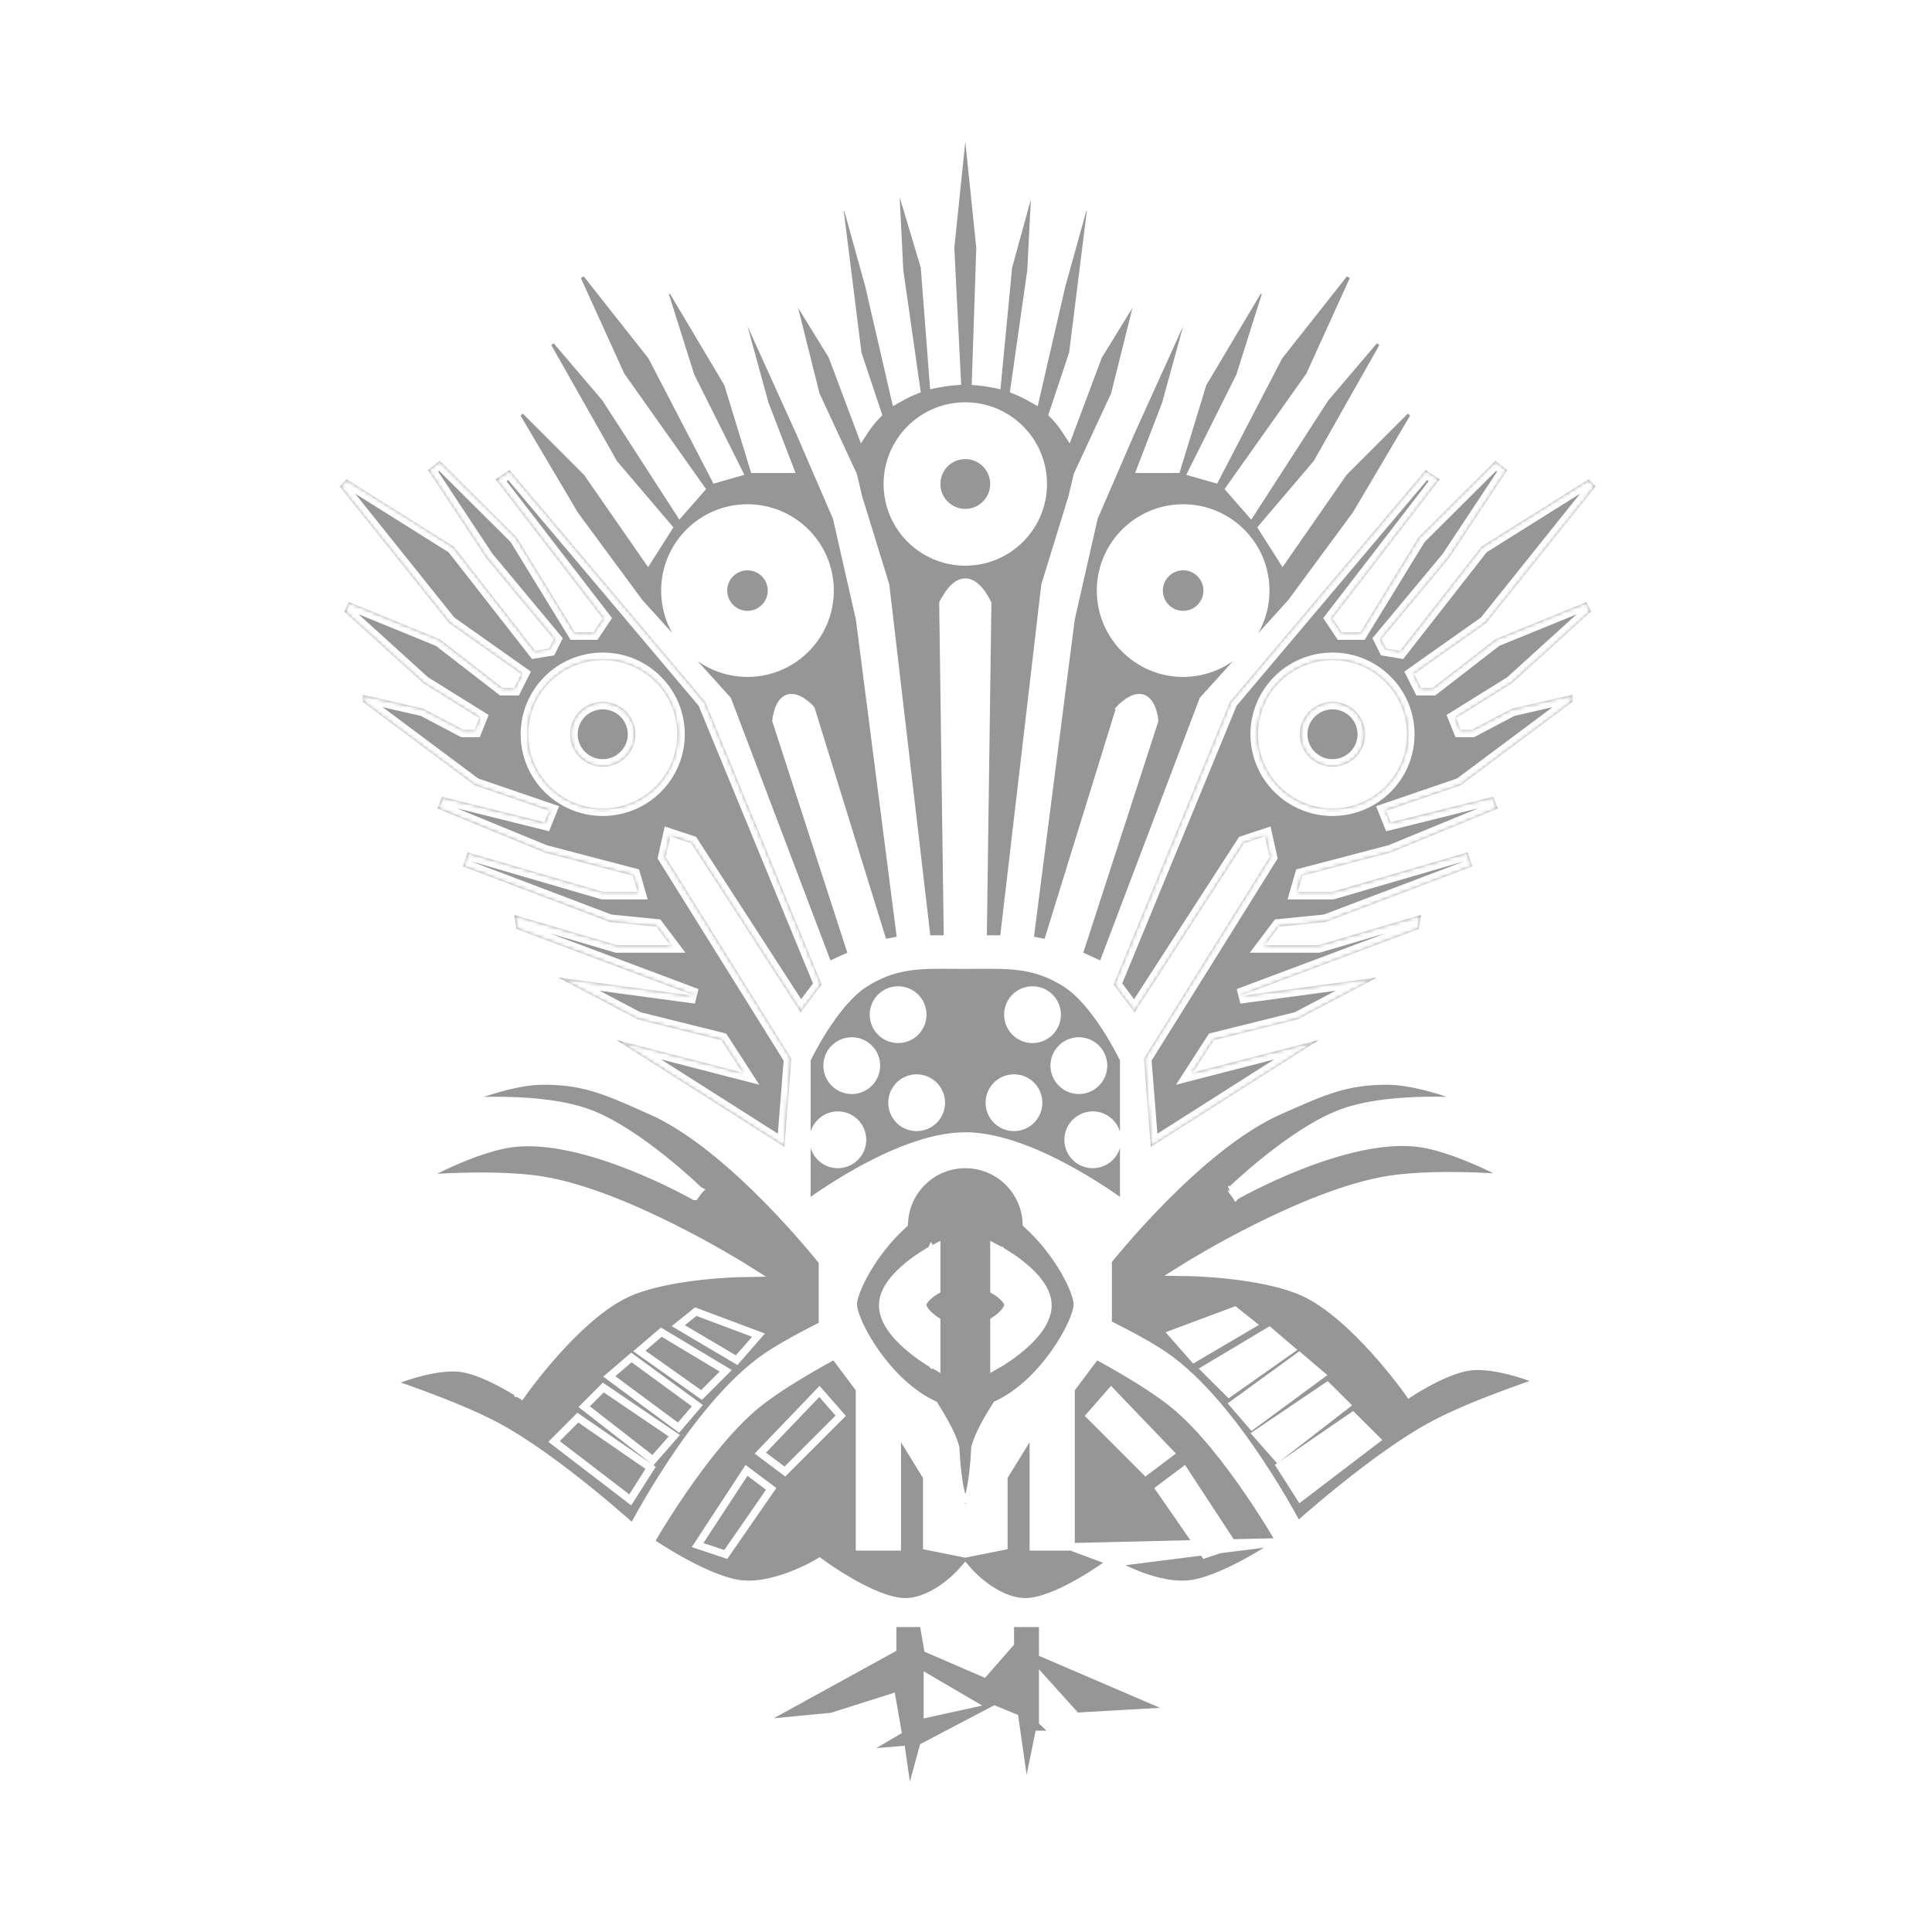 <svg width="512" height="512" viewBox="0 0 512 512" fill="none" xmlns="http://www.w3.org/2000/svg">
<rect x="0" y="0" width="512" height="512" fill="#333333" stroke="none"/>
<path d="M1 1H511V511H1V1Z" fill="white" stroke="white" stroke-width="2"/>
<path d="M283.834 409.918H282.834H274.851H273.851V408.918V378.674L266.025 391.391V408.918V409.738L265.221 409.899L256.009 411.741L255.813 411.78L255.616 411.741L246.404 409.899L245.601 409.738V408.918V391.391L237.775 378.674V408.918V409.918H236.775H228.791H227.791V408.918V368.105L221.135 359.231C220.756 359.435 220.243 359.712 219.625 360.052C218.216 360.825 216.259 361.922 214.062 363.213C209.657 365.803 204.339 369.149 200.559 372.231C193.519 377.971 186.369 387.236 180.951 395.13C178.25 399.065 175.994 402.638 174.413 405.227C173.623 406.521 173.002 407.569 172.579 408.292C172.512 408.407 172.449 408.514 172.392 408.612C172.784 408.873 173.316 409.225 173.964 409.641C175.43 410.584 177.486 411.859 179.845 413.191C184.595 415.872 190.459 418.715 195.198 419.604C199.836 420.474 205.152 419.171 209.402 417.578C211.509 416.788 213.317 415.94 214.597 415.29C215.237 414.966 215.744 414.691 216.088 414.499C216.261 414.403 216.393 414.327 216.481 414.277C216.524 414.251 216.557 414.232 216.579 414.219L216.602 414.205L216.607 414.202L216.608 414.202L216.608 414.202L216.608 414.202L217.18 413.859L217.717 414.255L217.717 414.255L217.717 414.255L217.718 414.257L217.725 414.262L217.754 414.283C217.779 414.301 217.818 414.33 217.87 414.367C217.973 414.441 218.126 414.551 218.324 414.692C218.721 414.973 219.299 415.376 220.021 415.86C221.465 416.829 223.477 418.12 225.753 419.41C228.031 420.7 230.556 421.981 233.028 422.936C235.514 423.896 237.875 424.5 239.845 424.5C243.828 424.5 247.608 422.497 250.46 420.396C251.873 419.355 253.027 418.312 253.828 417.53C254.228 417.139 254.538 416.815 254.746 416.591C254.851 416.479 254.929 416.391 254.981 416.333C255.007 416.304 255.026 416.283 255.038 416.269L255.051 416.254L255.053 416.251L255.053 416.251L255.054 416.251L255.054 416.251L255.813 415.365L256.571 416.251L256.572 416.251L256.572 416.251L256.572 416.251L256.574 416.254L256.587 416.269C256.599 416.283 256.618 416.304 256.644 416.333C256.696 416.391 256.775 416.479 256.879 416.591C257.087 416.815 257.397 417.139 257.797 417.53C258.598 418.312 259.752 419.355 261.165 420.396C264.017 422.497 267.797 424.5 271.78 424.5C273.75 424.5 276.111 423.896 278.597 422.936C281.069 421.981 283.595 420.7 285.873 419.41C288.148 418.12 290.16 416.829 291.604 415.86C292.326 415.376 292.904 414.973 293.301 414.692C293.5 414.551 293.653 414.441 293.755 414.367C293.807 414.33 293.846 414.301 293.871 414.283L293.9 414.262L293.907 414.257L293.908 414.255L293.908 414.255L293.908 414.255L294.445 413.859L283.834 409.918ZM283.834 409.918V408.918V368.105L290.49 359.231C290.87 359.435 291.382 359.712 292 360.052C293.409 360.825 295.366 361.922 297.563 363.213C301.968 365.803 307.287 369.149 311.067 372.231C318.107 377.971 325.256 387.236 330.674 395.13C333.375 399.065 335.631 402.638 337.212 405.227C338.002 406.521 338.623 407.569 339.046 408.292C339.113 408.407 339.176 408.514 339.233 408.612M283.834 409.918L339.233 408.612M295.017 414.202L295.017 414.202L295.017 414.202ZM295.017 414.202L295.018 414.202L295.023 414.205L295.046 414.219C295.068 414.232 295.101 414.251 295.145 414.277C295.232 414.327 295.364 414.403 295.537 414.499C295.882 414.691 296.388 414.966 297.028 415.29C298.309 415.94 300.116 416.788 302.224 417.578C306.474 419.171 311.789 420.474 316.427 419.604C321.166 418.715 327.03 415.872 331.78 413.191C334.139 411.859 336.195 410.584 337.661 409.641C338.309 409.225 338.841 408.873 339.233 408.612M295.017 414.202L339.233 408.612M295.225 369.536L294.469 368.748L293.75 369.569L289.451 374.482L288.835 375.187L289.497 375.848L303.008 389.359L303.621 389.972L304.315 389.452L309.228 385.767L310.131 385.09L309.35 384.275L295.225 369.536ZM314.377 390.56L313.793 389.669L312.941 390.308L308.028 393.993L307.258 394.571L307.806 395.362L318.86 411.33L319.287 411.946L319.998 411.709L325.526 409.867L326.757 409.456L326.046 408.37L314.377 390.56ZM217.875 369.569L217.156 368.748L216.4 369.536L202.275 384.275L201.494 385.09L202.397 385.767L207.31 389.452L208.004 389.972L208.617 389.359L222.128 375.848L222.79 375.187L222.174 374.482L217.875 369.569ZM198.684 390.308L197.832 389.669L197.248 390.56L185.579 408.37L184.868 409.456L186.1 409.867L191.627 411.709L192.338 411.946L192.765 411.33L203.819 395.362L204.368 394.571L203.597 393.993L198.684 390.308Z" fill="#969696" stroke="white" stroke-width="2"/>
<path d="M267.732 435.118V430.184H276.334V437.492V438.151L276.94 438.411L311.709 453.351L285.241 454.862L278.077 446.911L276.334 444.976V447.58V455.888V456.317L276.645 456.613L279.822 459.636H276.087H275.271L275.107 460.435L271.894 476.158L268.969 455.746L268.888 455.179L268.357 454.962L263.991 453.182L263.561 453.006L263.149 453.223L245.062 462.717L244.676 462.92L244.562 463.341L240.835 477.082L239.033 464.646L238.898 463.716L237.96 463.793L227.973 464.619L237.303 459.124L237.9 458.772L237.78 458.089L236.533 450.968L236.336 449.842L235.246 450.188L220.379 454.903L200.35 456.809L236.03 437.181L236.548 436.896V436.305V430.184H244.687L245.789 436.478L245.882 437.009L246.377 437.223L260.098 443.157L260.767 443.446L261.247 442.898L267.484 435.777L267.732 435.494V435.118ZM247.28 445.53L245.774 444.649V446.393V452.921V454.164L246.989 453.898L255.097 452.117L257.593 451.569L255.387 450.278L247.28 445.53ZM258.416 383.471L258.386 383.58L258.38 383.693C258.173 388.257 257.713 392.188 257.105 394.955C256.8 396.346 256.467 397.39 256.138 398.064C256.014 398.316 255.904 398.488 255.818 398.597C255.731 398.488 255.621 398.316 255.498 398.064C255.168 397.39 254.836 396.346 254.53 394.955C253.922 392.188 253.462 388.257 253.255 383.693L253.25 383.58L253.22 383.471C252.207 379.817 249.73 375.762 247.715 372.504L247.558 372.251L247.288 372.124C241.21 369.285 235.894 363.848 232.083 358.444C230.184 355.751 228.678 353.093 227.651 350.815C226.606 348.498 226.111 346.692 226.111 345.662C226.111 344.889 226.393 343.647 227.011 342.038C227.619 340.453 228.52 338.593 229.679 336.611C231.999 332.644 235.321 328.246 239.315 324.638L239.622 324.36L239.643 323.947C240.077 315.391 247.153 308.586 255.818 308.586C264.482 308.586 271.558 315.391 271.992 323.947L272.013 324.36L272.321 324.638C276.315 328.246 279.636 332.644 281.956 336.611C283.116 338.593 284.016 340.453 284.624 342.038C285.242 343.647 285.524 344.889 285.524 345.662C285.524 346.692 285.029 348.498 283.984 350.815C282.957 353.093 281.451 355.751 279.552 358.444C275.741 363.848 270.425 369.285 264.347 372.124L264.077 372.251L263.92 372.504C261.905 375.762 259.428 379.817 258.416 383.471ZM255.685 398.734C255.685 398.734 255.685 398.734 255.687 398.733C255.685 398.734 255.685 398.735 255.685 398.734ZM255.948 398.733C255.95 398.734 255.951 398.734 255.951 398.734C255.951 398.735 255.95 398.734 255.948 398.733ZM264.886 331.269L263.415 330.485V332.151V341.363V341.934L263.906 342.224L263.906 342.224L263.906 342.224L263.906 342.224L263.907 342.224L263.911 342.226L263.934 342.241C263.956 342.254 263.989 342.274 264.033 342.302C264.12 342.357 264.248 342.441 264.403 342.548C264.715 342.763 265.128 343.069 265.541 343.434C265.958 343.803 266.352 344.212 266.643 344.63C266.938 345.055 267.083 345.425 267.102 345.727C267.123 346.05 267.011 346.453 266.729 346.931C266.451 347.403 266.05 347.874 265.614 348.305C265.182 348.731 264.741 349.093 264.406 349.35C264.239 349.477 264.1 349.577 264.005 349.644C263.985 349.658 263.967 349.671 263.951 349.682C263.929 349.697 263.911 349.709 263.898 349.718L263.872 349.736L263.867 349.739L263.867 349.739L263.867 349.739L263.866 349.739L263.866 349.739L263.415 350.035V350.575V360.401V362.13L264.914 361.268L264.415 360.401C264.914 361.268 264.914 361.268 264.915 361.268L264.916 361.267L264.918 361.266L264.926 361.261L264.957 361.243C264.983 361.228 265.02 361.206 265.069 361.177C265.166 361.119 265.306 361.035 265.483 360.925C265.837 360.706 266.34 360.386 266.941 359.979C268.141 359.166 269.743 357.999 271.34 356.588C272.932 355.181 274.548 353.506 275.751 351.671C276.951 349.843 277.79 347.778 277.697 345.619C277.609 343.568 276.687 341.644 275.458 339.957C274.224 338.263 272.629 336.736 271.076 335.462C269.518 334.184 267.976 333.139 266.824 332.414C266.248 332.051 265.767 331.767 265.429 331.573C265.26 331.475 265.126 331.4 265.034 331.349C264.988 331.324 264.952 331.304 264.927 331.291L264.898 331.275L264.89 331.271L264.887 331.27L264.887 331.269C264.886 331.269 264.886 331.269 264.415 332.151L264.886 331.269ZM248.22 332.151V330.485L246.749 331.269L247.22 332.151C246.749 331.269 246.749 331.269 246.749 331.269L246.748 331.27L246.745 331.271L246.737 331.275L246.708 331.291C246.684 331.304 246.648 331.324 246.602 331.349C246.509 331.4 246.375 331.475 246.206 331.573C245.868 331.767 245.387 332.051 244.811 332.414C243.66 333.139 242.117 334.184 240.559 335.462C239.006 336.736 237.411 338.263 236.178 339.957C234.948 341.644 234.027 343.568 233.938 345.619C233.845 347.778 234.685 349.843 235.884 351.671C237.087 353.506 238.703 355.181 240.295 356.588C241.892 357.999 243.494 359.166 244.694 359.979C245.296 360.386 245.798 360.706 246.152 360.925C246.33 361.035 246.47 361.119 246.567 361.177C246.615 361.206 246.653 361.228 246.679 361.243L246.709 361.261L246.717 361.266L246.72 361.267L246.721 361.268C246.721 361.268 246.721 361.268 247.22 360.401L246.721 361.268L248.22 362.13V360.401V350.575V350.035L247.769 349.739L247.769 349.739L247.769 349.739L247.769 349.739L247.768 349.739L247.763 349.736L247.738 349.718C247.714 349.702 247.677 349.677 247.63 349.644C247.535 349.577 247.396 349.477 247.23 349.35C246.894 349.093 246.454 348.731 246.022 348.305C245.586 347.874 245.185 347.403 244.906 346.931C244.624 346.453 244.512 346.05 244.533 345.727C244.553 345.425 244.697 345.055 244.992 344.63C245.283 344.212 245.677 343.803 246.094 343.434C246.507 343.069 246.921 342.763 247.232 342.548C247.387 342.441 247.515 342.357 247.603 342.302C247.619 342.292 247.634 342.282 247.647 342.274C247.67 342.26 247.688 342.249 247.701 342.241L247.725 342.226L247.729 342.224L247.729 342.224L247.729 342.224L247.729 342.224L247.729 342.224L248.22 341.934V341.363V332.151Z" fill="#969696" stroke="white" stroke-width="2"/>
<path d="M327.052 316.036L327.547 316.905L327.548 316.904L327.551 316.902L327.566 316.894L327.627 316.86C327.653 316.845 327.685 316.827 327.723 316.806C327.765 316.782 327.815 316.755 327.871 316.723C328.088 316.603 328.409 316.427 328.825 316.203C329.658 315.755 330.873 315.116 332.393 314.357C335.435 312.84 339.694 310.844 344.565 308.933C354.356 305.092 366.43 301.668 376.048 302.975C381.91 303.771 389.01 306.615 394.705 309.306C396.918 310.351 398.904 311.366 400.502 312.215C398.237 312.053 395.287 311.873 391.989 311.748C384.542 311.466 375.249 311.461 368.042 312.604C356.795 314.388 343.476 320.1 333.029 325.319C327.792 327.936 323.252 330.441 320.02 332.293C318.404 333.219 317.115 333.982 316.229 334.514C315.785 334.78 315.443 334.988 315.211 335.13C315.163 335.159 315.121 335.185 315.083 335.209C315.027 335.243 314.982 335.271 314.946 335.292L314.878 335.334L314.861 335.345L314.856 335.348L314.855 335.349C314.855 335.349 314.855 335.349 315.383 336.198L314.855 335.349L311.98 337.14L315.366 337.198L315.367 337.198L315.369 337.198L315.379 337.198L315.419 337.199C315.455 337.2 315.51 337.201 315.582 337.203C315.726 337.206 315.939 337.212 316.216 337.222C316.77 337.241 317.574 337.274 318.575 337.33C320.578 337.441 323.362 337.643 326.488 338.005C332.769 338.732 340.309 340.094 345.666 342.602C352.226 345.675 359.023 352.112 364.231 357.875C366.821 360.742 368.994 363.413 370.518 365.368C371.281 366.345 371.88 367.142 372.288 367.694C372.492 367.97 372.649 368.184 372.754 368.329C372.806 368.402 372.845 368.457 372.872 368.493L372.901 368.534L372.908 368.544L372.909 368.546L372.91 368.547L373.465 369.331L374.271 368.807L374.272 368.807L374.276 368.804L374.293 368.793L374.365 368.747C374.403 368.722 374.452 368.691 374.511 368.654C374.552 368.628 374.599 368.599 374.65 368.567C374.9 368.411 375.265 368.185 375.725 367.912C376.645 367.364 377.939 366.623 379.431 365.854C382.443 364.301 386.158 362.688 389.224 362.237C393.361 361.629 398.703 362.787 403.117 364.164C405.174 364.806 406.994 365.483 408.344 366.02C408.131 366.092 407.907 366.167 407.672 366.247C405.677 366.922 402.898 367.885 399.762 369.038C393.502 371.339 385.772 374.413 380.012 377.472C371.99 381.732 362.717 388.656 355.479 394.483C351.854 397.402 348.726 400.057 346.504 401.982C345.406 402.934 344.528 403.708 343.921 404.248C343.868 404.149 343.812 404.044 343.752 403.932C343.25 402.999 342.513 401.652 341.571 399.998C339.686 396.689 336.978 392.142 333.68 387.192C327.106 377.323 318.113 365.728 308.579 359.201C305.699 357.229 301.818 355.069 298.681 353.412C297.108 352.58 295.713 351.871 294.711 351.37C294.284 351.156 293.928 350.98 293.66 350.848V334.103C293.678 334.081 293.697 334.057 293.717 334.032C293.897 333.808 294.165 333.476 294.514 333.049C295.212 332.197 296.236 330.966 297.532 329.458C300.126 326.442 303.813 322.32 308.18 317.901C316.941 309.036 328.344 299.073 339.122 294.346C339.899 294.005 340.654 293.672 341.39 293.347C351.008 289.101 357.338 286.307 368.182 286.487C373.625 286.578 380.404 288.515 385.893 290.471C387.283 290.967 388.584 291.461 389.75 291.922C387.4 291.778 384.524 291.654 381.376 291.629C373.209 291.566 363.074 292.172 355.57 294.936C348.954 297.372 341.633 302.499 336.018 306.956C333.199 309.194 330.786 311.281 329.079 312.809C328.224 313.574 327.546 314.199 327.08 314.634C326.847 314.851 326.667 315.021 326.545 315.137C326.484 315.195 326.438 315.239 326.406 315.27L326.37 315.304L326.361 315.313L326.358 315.316L326.357 315.316C326.357 315.317 326.357 315.317 327.052 316.036ZM327.052 316.036L327.547 316.905L326.357 315.317L327.052 316.036ZM184.573 316.186L184.076 317.053L184.075 317.053L184.072 317.051L184.057 317.042L183.996 317.008C183.942 316.977 183.86 316.931 183.752 316.871C183.536 316.75 183.215 316.573 182.798 316.348C181.965 315.897 180.75 315.255 179.23 314.493C176.189 312.967 171.93 310.961 167.059 309.041C157.268 305.179 145.194 301.738 135.578 303.051C129.717 303.852 122.617 306.711 116.922 309.415C114.699 310.471 112.704 311.496 111.102 312.351C113.37 312.188 116.328 312.006 119.636 311.88C127.083 311.597 136.377 311.593 143.584 312.742C154.832 314.535 168.151 320.276 178.598 325.523C183.835 328.152 188.375 330.671 191.607 332.532C193.223 333.463 194.512 334.23 195.399 334.764C195.842 335.032 196.184 335.241 196.416 335.384C196.532 335.455 196.621 335.51 196.681 335.547L196.749 335.589L196.766 335.6L196.771 335.603L196.772 335.604C196.772 335.604 196.773 335.604 196.242 336.452L196.773 335.604L199.63 337.394L196.259 337.452L196.259 337.452L196.257 337.452L196.247 337.452L196.206 337.453C196.17 337.454 196.116 337.455 196.044 337.457C195.9 337.46 195.686 337.466 195.409 337.476C194.856 337.495 194.051 337.528 193.05 337.584C191.047 337.696 188.263 337.899 185.138 338.263C178.857 338.994 171.318 340.363 165.961 342.884C159.401 345.972 152.604 352.443 147.396 358.236C144.806 361.117 142.633 363.803 141.108 365.768C140.346 366.75 139.747 367.551 139.338 368.106C139.134 368.383 138.978 368.598 138.873 368.744C138.821 368.817 138.781 368.872 138.755 368.909L138.726 368.95L138.719 368.96L138.717 368.962L138.717 368.963L138.161 369.752L137.353 369.224L137.352 369.224L137.352 369.223L137.348 369.221L137.33 369.209L137.258 369.163C137.194 369.122 137.098 369.061 136.974 368.982C136.724 368.825 136.358 368.599 135.898 368.324C134.978 367.773 133.685 367.029 132.193 366.256C129.18 364.695 125.466 363.074 122.4 362.621C118.265 362.01 112.924 363.173 108.51 364.557C106.445 365.204 104.62 365.888 103.268 366.429C103.485 366.502 103.714 366.58 103.955 366.662C105.95 367.34 108.729 368.308 111.865 369.467C118.125 371.78 125.855 374.87 131.615 377.945C139.637 382.227 148.911 389.187 156.148 395.044C159.773 397.978 162.901 400.647 165.123 402.582C166.22 403.538 167.097 404.315 167.704 404.857C167.757 404.758 167.813 404.652 167.872 404.541C168.374 403.602 169.111 402.249 170.053 400.586C171.938 397.26 174.646 392.69 177.944 387.715C184.518 377.795 193.51 366.14 203.045 359.579C205.925 357.597 209.805 355.426 212.942 353.76C214.515 352.925 215.91 352.212 216.912 351.707C217.34 351.492 217.697 351.315 217.965 351.182V334.343C217.946 334.32 217.927 334.296 217.906 334.27C217.726 334.044 217.459 333.71 217.109 333.282C216.411 332.424 215.388 331.187 214.091 329.672C211.497 326.64 207.811 322.497 203.443 318.055C194.682 309.143 183.279 299.129 172.502 294.378C171.724 294.035 170.97 293.7 170.234 293.374C160.616 289.106 154.286 286.297 143.443 286.479C138.001 286.57 131.222 288.516 125.734 290.483C124.331 290.986 123.02 291.487 121.846 291.954C124.201 291.808 127.088 291.682 130.25 291.658C138.417 291.594 148.552 292.203 156.056 294.982C162.673 297.431 169.994 302.584 175.609 307.064C178.428 309.313 180.841 311.412 182.549 312.948C183.403 313.716 184.081 314.345 184.547 314.782C184.78 315 184.96 315.171 185.082 315.287C185.143 315.346 185.189 315.39 185.221 315.421L185.257 315.456L185.266 315.465L185.269 315.467L185.27 315.468C185.27 315.468 185.27 315.468 184.573 316.186ZM184.573 316.186L184.076 317.053L185.27 315.468L184.573 316.186ZM311.963 352.979L310.603 353.487L311.562 354.577L315.861 359.464L316.406 360.085L317.118 359.666L330.629 351.723L331.884 350.986L330.745 350.079L327.675 347.635L327.232 347.283L326.702 347.481L311.963 352.979ZM336.913 353.155L336.367 352.69L335.751 353.058L320.398 362.222L319.293 362.882L320.205 363.79L325.118 368.678L325.713 369.27L326.4 368.786L341.139 358.4L342.192 357.657L341.212 356.821L336.913 353.155ZM344.896 359.876L344.297 359.365L343.659 359.828L327.692 371.437L326.814 372.075L327.522 372.898L331.207 377.175L331.812 377.877L332.558 377.327L349.14 365.108L350.155 364.36L349.195 363.542L344.896 359.876ZM352.322 367.871L351.739 367.291L351.058 367.751L333.862 379.359L332.92 379.995L333.67 380.848L337.969 385.736L338.59 386.441L339.332 385.867L355.914 373.036L356.814 372.339L356.007 371.536L352.322 367.871ZM359.078 375.813L358.49 375.229L357.807 375.698L339.997 387.917L339.199 388.465L339.72 389.28L344.019 396.001L344.604 396.916L345.468 396.257L363.892 382.205L364.804 381.51L363.991 380.701L359.078 375.813ZM184.392 347.599L183.949 347.954L180.878 350.41L179.747 351.315L180.994 352.052L194.505 360.036L195.22 360.458L195.766 359.833L200.065 354.92L201.017 353.833L199.664 353.325L184.925 347.798L184.392 347.599ZM175.876 353.404L175.258 353.033L174.711 353.502L170.412 357.187L169.438 358.022L170.485 358.763L185.224 369.203L185.912 369.69L186.509 369.094L191.422 364.181L192.327 363.275L191.229 362.616L175.876 353.404ZM167.968 360.21L167.328 359.743L166.727 360.258L162.428 363.943L161.476 364.759L162.484 365.506L179.065 377.788L179.814 378.342L180.42 377.635L184.104 373.336L184.808 372.516L183.935 371.878L167.968 360.21ZM160.57 368.173L159.886 367.709L159.301 368.294L155.616 371.979L154.815 372.78L155.709 373.475L172.291 386.372L173.036 386.951L173.658 386.241L177.956 381.328L178.701 380.477L177.765 379.842L160.57 368.173ZM153.82 376.161L153.135 375.688L152.546 376.277L147.633 381.191L146.826 381.997L147.731 382.691L166.155 396.816L167.021 397.48L167.607 396.56L171.906 389.804L172.424 388.991L171.63 388.444L153.82 376.161Z" fill="#969696" stroke="white" stroke-width="2"/>
<path d="M297.806 319.109C297.135 318.623 296.269 318.007 295.238 317.298C292.624 315.501 288.946 313.104 284.688 310.706C276.218 305.937 265.275 301.058 255.817 301.058C246.359 301.058 235.417 305.937 226.947 310.706C222.688 313.104 219.01 315.501 216.397 317.298C215.366 318.007 214.5 318.623 213.828 319.109V280.791C213.881 280.681 213.956 280.528 214.052 280.335C214.264 279.909 214.577 279.292 214.981 278.535C215.788 277.019 216.954 274.941 218.388 272.698C221.28 268.174 225.171 263.121 229.324 260.532C237.166 255.645 243.492 255.681 252.422 255.753L252.423 255.753C253.514 255.761 254.644 255.77 255.817 255.77C256.99 255.77 258.12 255.761 259.211 255.753L259.213 255.753C268.142 255.681 274.469 255.645 282.31 260.532C286.463 263.121 290.355 268.174 293.247 272.698C294.681 274.941 295.847 277.019 296.654 278.535C297.057 279.292 297.371 279.909 297.582 280.335C297.678 280.528 297.753 280.681 297.806 280.791V319.109ZM238.007 275.423C241.612 275.423 244.535 272.5 244.535 268.895C244.535 265.29 241.612 262.368 238.007 262.368C234.403 262.368 231.48 265.29 231.48 268.895C231.48 272.5 234.403 275.423 238.007 275.423ZM225.725 288.933C229.33 288.933 232.252 286.011 232.252 282.406C232.252 278.801 229.33 275.879 225.725 275.879C222.12 275.879 219.198 278.801 219.198 282.406C219.198 286.011 222.12 288.933 225.725 288.933ZM285.91 288.933C289.515 288.933 292.437 286.011 292.437 282.406C292.437 278.801 289.515 275.879 285.91 275.879C282.305 275.879 279.383 278.801 279.383 282.406C279.383 286.011 282.305 288.933 285.91 288.933ZM222.04 308.586C225.645 308.586 228.567 305.663 228.567 302.058C228.567 298.454 225.645 295.531 222.04 295.531C218.435 295.531 215.513 298.454 215.513 302.058C215.513 305.663 218.435 308.586 222.04 308.586ZM289.594 308.586C293.199 308.586 296.122 305.663 296.122 302.058C296.122 298.454 293.199 295.531 289.594 295.531C285.99 295.531 283.067 298.454 283.067 302.058C283.067 305.663 285.99 308.586 289.594 308.586ZM273.627 275.423C277.232 275.423 280.154 272.5 280.154 268.895C280.154 265.29 277.232 262.368 273.627 262.368C270.022 262.368 267.1 265.29 267.1 268.895C267.1 272.5 270.022 275.423 273.627 275.423ZM268.714 298.759C272.319 298.759 275.241 295.837 275.241 292.232C275.241 288.627 272.319 285.705 268.714 285.705C265.109 285.705 262.187 288.627 262.187 292.232C262.187 295.837 265.109 298.759 268.714 298.759ZM242.921 298.759C246.525 298.759 249.448 295.837 249.448 292.232C249.448 288.627 246.525 285.705 242.921 285.705C239.316 285.705 236.393 288.627 236.393 292.232C236.393 295.837 239.316 298.759 242.921 298.759Z" fill="#969696" stroke="white" stroke-width="2"/>
<mask id="path-6-inside-1_170_449" fill="white">
<path fill-rule="evenodd" clip-rule="evenodd" d="M295.12 260.915L325.975 185.991L377.811 124.578L381.513 127.034L353.127 163.882L355.595 167.567H360.532L375.96 142.387L396.324 122.121L399.409 124.578L383.982 147.915L366.086 169.409L367.32 171.866L371.023 172.48L392.621 144.844L421.008 127.034L422.859 128.877L393.855 165.11L374.725 178.621L376.577 182.306H379.662L396.324 169.409L420.391 159.583L421.625 162.04L400.643 181.078L385.833 190.29L387.067 193.36H390.153L400.643 187.833L416.688 184.148V185.991L387.067 208.099L367.32 214.855L368.554 217.926L395.707 211.17L396.941 214.241L368.554 225.909L345.105 232.051L343.87 236.349H353.127L388.919 225.909L390.153 229.594L351.276 244.333L338.934 245.561L335.231 250.474H349.424L376.577 242.491L375.96 246.176L328.443 263.985L364.852 259.072L343.87 270.127L321.655 275.654L316.101 284.252L349.424 275.654L304.993 303.904L303.142 280.567L336.465 227.137L335.231 221.61L329.677 223.453L300.674 268.284L295.12 260.915ZM372.874 194.589C372.874 183.735 364.033 174.936 353.127 174.936C342.221 174.936 333.38 183.735 333.38 194.589C333.38 205.442 342.221 214.241 353.127 214.241C364.033 214.241 372.874 205.442 372.874 194.589Z"/>
<path d="M353.127 185.991C357.898 185.991 361.766 189.84 361.766 194.589C361.766 199.337 357.898 203.186 353.127 203.186C348.356 203.186 344.488 199.337 344.488 194.589C344.488 189.84 348.356 185.991 353.127 185.991Z"/>
<path fill-rule="evenodd" clip-rule="evenodd" d="M217.739 260.915L186.884 185.991L135.048 124.578L131.346 127.034L159.732 163.882L157.264 167.567H152.327L136.899 142.387L116.535 122.121L113.45 124.578L128.877 147.915L146.773 169.409L145.539 171.866L141.836 172.48L120.238 144.844L91.851 127.034L90 128.877L119.004 165.11L138.134 178.621L136.282 182.306H133.197L116.535 169.409L92.468 159.583L91.234 162.04L112.216 181.078L127.026 190.29L125.792 193.36H122.706L112.216 187.833L96.171 184.148V185.991L125.792 208.099L145.539 214.855L144.305 217.926L117.152 211.17L115.918 214.241L144.305 225.909L167.754 232.051L168.989 236.349H159.732L123.94 225.909L122.706 229.594L161.583 244.333L173.925 245.561L177.628 250.474H163.435L136.282 242.491L136.899 246.176L184.416 263.985L148.007 259.072L168.989 270.127L191.204 275.654L196.758 284.252L163.435 275.654L207.866 303.904L209.717 280.567L176.394 227.137L177.628 221.61L183.182 223.453L212.185 268.284L217.739 260.915ZM139.985 194.589C139.985 183.735 148.826 174.936 159.732 174.936C170.638 174.936 179.479 183.735 179.479 194.589C179.479 205.442 170.638 214.241 159.732 214.241C148.826 214.241 139.985 205.442 139.985 194.589Z"/>
<path d="M159.732 185.991C154.961 185.991 151.093 189.84 151.093 194.589C151.093 199.337 154.961 203.186 159.732 203.186C164.503 203.186 168.371 199.337 168.371 194.589C168.371 189.84 164.503 185.991 159.732 185.991Z"/>
</mask>
<path fill-rule="evenodd" clip-rule="evenodd" d="M295.12 260.915L325.975 185.991L377.811 124.578L381.513 127.034L353.127 163.882L355.595 167.567H360.532L375.96 142.387L396.324 122.121L399.409 124.578L383.982 147.915L366.086 169.409L367.32 171.866L371.023 172.48L392.621 144.844L421.008 127.034L422.859 128.877L393.855 165.11L374.725 178.621L376.577 182.306H379.662L396.324 169.409L420.391 159.583L421.625 162.04L400.643 181.078L385.833 190.29L387.067 193.36H390.153L400.643 187.833L416.688 184.148V185.991L387.067 208.099L367.32 214.855L368.554 217.926L395.707 211.17L396.941 214.241L368.554 225.909L345.105 232.051L343.87 236.349H353.127L388.919 225.909L390.153 229.594L351.276 244.333L338.934 245.561L335.231 250.474H349.424L376.577 242.491L375.96 246.176L328.443 263.985L364.852 259.072L343.87 270.127L321.655 275.654L316.101 284.252L349.424 275.654L304.993 303.904L303.142 280.567L336.465 227.137L335.231 221.61L329.677 223.453L300.674 268.284L295.12 260.915ZM372.874 194.589C372.874 183.735 364.033 174.936 353.127 174.936C342.221 174.936 333.38 183.735 333.38 194.589C333.38 205.442 342.221 214.241 353.127 214.241C364.033 214.241 372.874 205.442 372.874 194.589Z" fill="#969696"/>
<path d="M353.127 185.991C357.898 185.991 361.766 189.84 361.766 194.589C361.766 199.337 357.898 203.186 353.127 203.186C348.356 203.186 344.488 199.337 344.488 194.589C344.488 189.84 348.356 185.991 353.127 185.991Z" fill="#969696"/>
<path fill-rule="evenodd" clip-rule="evenodd" d="M217.739 260.915L186.884 185.991L135.048 124.578L131.346 127.034L159.732 163.882L157.264 167.567H152.327L136.899 142.387L116.535 122.121L113.45 124.578L128.877 147.915L146.773 169.409L145.539 171.866L141.836 172.48L120.238 144.844L91.851 127.034L90 128.877L119.004 165.11L138.134 178.621L136.282 182.306H133.197L116.535 169.409L92.468 159.583L91.234 162.04L112.216 181.078L127.026 190.29L125.792 193.36H122.706L112.216 187.833L96.171 184.148V185.991L125.792 208.099L145.539 214.855L144.305 217.926L117.152 211.17L115.918 214.241L144.305 225.909L167.754 232.051L168.989 236.349H159.732L123.94 225.909L122.706 229.594L161.583 244.333L173.925 245.561L177.628 250.474H163.435L136.282 242.491L136.899 246.176L184.416 263.985L148.007 259.072L168.989 270.127L191.204 275.654L196.758 284.252L163.435 275.654L207.866 303.904L209.717 280.567L176.394 227.137L177.628 221.61L183.182 223.453L212.185 268.284L217.739 260.915ZM139.985 194.589C139.985 183.735 148.826 174.936 159.732 174.936C170.638 174.936 179.479 183.735 179.479 194.589C179.479 205.442 170.638 214.241 159.732 214.241C148.826 214.241 139.985 205.442 139.985 194.589Z" fill="#969696"/>
<path d="M159.732 185.991C154.961 185.991 151.093 189.84 151.093 194.589C151.093 199.337 154.961 203.186 159.732 203.186C164.503 203.186 168.371 199.337 168.371 194.589C168.371 189.84 164.503 185.991 159.732 185.991Z" fill="#969696"/>
<path fill-rule="evenodd" clip-rule="evenodd" d="M295.12 260.915L325.975 185.991L377.811 124.578L381.513 127.034L353.127 163.882L355.595 167.567H360.532L375.96 142.387L396.324 122.121L399.409 124.578L383.982 147.915L366.086 169.409L367.32 171.866L371.023 172.48L392.621 144.844L421.008 127.034L422.859 128.877L393.855 165.11L374.725 178.621L376.577 182.306H379.662L396.324 169.409L420.391 159.583L421.625 162.04L400.643 181.078L385.833 190.29L387.067 193.36H390.153L400.643 187.833L416.688 184.148V185.991L387.067 208.099L367.32 214.855L368.554 217.926L395.707 211.17L396.941 214.241L368.554 225.909L345.105 232.051L343.87 236.349H353.127L388.919 225.909L390.153 229.594L351.276 244.333L338.934 245.561L335.231 250.474H349.424L376.577 242.491L375.96 246.176L328.443 263.985L364.852 259.072L343.87 270.127L321.655 275.654L316.101 284.252L349.424 275.654L304.993 303.904L303.142 280.567L336.465 227.137L335.231 221.61L329.677 223.453L300.674 268.284L295.12 260.915ZM372.874 194.589C372.874 183.735 364.033 174.936 353.127 174.936C342.221 174.936 333.38 183.735 333.38 194.589C333.38 205.442 342.221 214.241 353.127 214.241C364.033 214.241 372.874 205.442 372.874 194.589Z" stroke="white" stroke-width="4" mask="url(#path-6-inside-1_170_449)"/>
<path d="M353.127 185.991C357.898 185.991 361.766 189.84 361.766 194.589C361.766 199.337 357.898 203.186 353.127 203.186C348.356 203.186 344.488 199.337 344.488 194.589C344.488 189.84 348.356 185.991 353.127 185.991Z" stroke="white" stroke-width="4" mask="url(#path-6-inside-1_170_449)"/>
<path fill-rule="evenodd" clip-rule="evenodd" d="M217.739 260.915L186.884 185.991L135.048 124.578L131.346 127.034L159.732 163.882L157.264 167.567H152.327L136.899 142.387L116.535 122.121L113.45 124.578L128.877 147.915L146.773 169.409L145.539 171.866L141.836 172.48L120.238 144.844L91.851 127.034L90 128.877L119.004 165.11L138.134 178.621L136.282 182.306H133.197L116.535 169.409L92.468 159.583L91.234 162.04L112.216 181.078L127.026 190.29L125.792 193.36H122.706L112.216 187.833L96.171 184.148V185.991L125.792 208.099L145.539 214.855L144.305 217.926L117.152 211.17L115.918 214.241L144.305 225.909L167.754 232.051L168.989 236.349H159.732L123.94 225.909L122.706 229.594L161.583 244.333L173.925 245.561L177.628 250.474H163.435L136.282 242.491L136.899 246.176L184.416 263.985L148.007 259.072L168.989 270.127L191.204 275.654L196.758 284.252L163.435 275.654L207.866 303.904L209.717 280.567L176.394 227.137L177.628 221.61L183.182 223.453L212.185 268.284L217.739 260.915ZM139.985 194.589C139.985 183.735 148.826 174.936 159.732 174.936C170.638 174.936 179.479 183.735 179.479 194.589C179.479 205.442 170.638 214.241 159.732 214.241C148.826 214.241 139.985 205.442 139.985 194.589Z" stroke="white" stroke-width="4" mask="url(#path-6-inside-1_170_449)"/>
<path d="M159.732 185.991C154.961 185.991 151.093 189.84 151.093 194.589C151.093 199.337 154.961 203.186 159.732 203.186C164.503 203.186 168.371 199.337 168.371 194.589C168.371 189.84 164.503 185.991 159.732 185.991Z" stroke="white" stroke-width="4" mask="url(#path-6-inside-1_170_449)"/>
<path d="M312.047 123.641L318.767 101.648L333.647 76.65L335.634 77.312L328.585 99.635L316.338 124.13L315.799 125.207L316.957 125.538L321.256 126.767L322.042 126.991L322.418 126.266L338.956 94.415L356.749 71.877L358.959 73.35L347.068 99.511L326.242 128.912L325.786 129.555L326.305 130.148L330.604 135.061L331.478 136.059L332.197 134.945L351.199 105.523L364.705 89.668L366.877 91.116L348.958 122.773L334.895 139.282L334.416 139.844L334.812 140.467L339.111 147.222L339.918 148.491L340.776 147.256L356.078 125.221L373.118 108.181L374.933 109.996L359.386 136.307L342.25 159.563L318.947 185.319L318.82 185.459L318.753 185.635L292.111 255.874L285.861 253.006L305.901 191.211L305.965 191.012L305.944 190.804L304.949 190.903C305.944 190.804 305.944 190.804 305.944 190.803L305.944 190.803L305.944 190.801L305.944 190.797L305.942 190.784L305.938 190.741C305.933 190.704 305.927 190.653 305.919 190.588C305.902 190.459 305.875 190.277 305.837 190.058C305.76 189.622 305.635 189.027 305.438 188.401C305.243 187.781 304.966 187.092 304.569 186.492C304.176 185.897 303.609 185.308 302.809 185.041C302.009 184.774 301.202 184.906 300.53 185.146C299.853 185.387 299.218 185.773 298.69 186.151C298.157 186.534 297.699 186.935 297.377 187.238C297.214 187.391 297.084 187.52 296.993 187.613C296.976 187.63 296.961 187.646 296.947 187.66C296.923 187.686 296.902 187.707 296.886 187.724L296.856 187.756L296.848 187.765L296.845 187.768L296.844 187.769L296.843 187.77C296.843 187.77 296.843 187.77 297.58 188.446L296.843 187.77L296.691 187.936L296.624 188.151L277.52 249.937L272.898 249.054L283.826 164.056L289.937 137.171L299.719 114.549L299.726 114.533L314.064 82.871L315.417 83.412L308.911 107.068L302.788 122.989L302.265 124.348H303.721H311.091H311.831L312.047 123.641ZM214.058 188.446C214.795 187.77 214.794 187.77 214.794 187.77L214.794 187.769L214.793 187.768L214.79 187.765L214.781 187.756L214.751 187.724C214.726 187.697 214.69 187.66 214.645 187.613C214.554 187.52 214.423 187.391 214.261 187.238C213.939 186.935 213.481 186.534 212.948 186.151C212.42 185.773 211.784 185.387 211.107 185.146C210.436 184.906 209.629 184.774 208.829 185.041C208.029 185.308 207.462 185.897 207.069 186.492C206.672 187.092 206.395 187.781 206.2 188.401C206.003 189.027 205.877 189.622 205.801 190.058C205.763 190.277 205.736 190.459 205.719 190.588C205.711 190.653 205.704 190.704 205.7 190.741L205.695 190.784L205.694 190.797L205.694 190.801L205.693 190.803L205.693 190.803C205.693 190.804 205.693 190.804 206.688 190.903L205.693 190.804L205.673 191.012L205.737 191.211L225.776 253.006L219.527 255.874L192.884 185.635L192.817 185.459L192.691 185.319L169.388 159.563L152.252 136.307L136.705 109.996L138.52 108.181L155.559 125.221L170.862 147.256L171.719 148.491L172.527 147.222L176.826 140.467L177.222 139.844L176.743 139.282L162.68 122.773L144.761 91.116L146.933 89.668L160.439 105.523L179.441 134.945L180.16 136.059L181.033 135.061L185.332 130.148L185.851 129.555L185.396 128.912L164.57 99.511L152.679 73.35L154.888 71.877L172.682 94.415L189.219 126.266L189.596 126.991L190.382 126.767L194.681 125.538L195.839 125.207L195.3 124.13L183.053 99.635L176.004 77.312L177.991 76.65L192.871 101.647L199.591 123.641L199.807 124.348H200.547H207.917H209.373L208.85 122.989L202.726 107.068L196.221 83.412L197.574 82.871L211.915 114.541L221.701 137.171L227.811 164.056L238.74 249.054L234.118 249.937L215.013 188.151L214.947 187.936L214.795 187.77L214.058 188.446ZM335.428 156.512C335.428 144.427 325.631 134.631 313.547 134.631C301.463 134.631 291.667 144.427 291.667 156.512C291.667 168.596 301.463 178.392 313.547 178.392C325.631 178.392 335.428 168.596 335.428 156.512ZM313.547 150.142C317.065 150.142 319.917 152.994 319.917 156.512C319.917 160.029 317.065 162.881 313.547 162.881C310.029 162.881 307.178 160.029 307.178 156.512C307.178 152.994 310.029 150.142 313.547 150.142ZM198.091 134.631C186.006 134.631 176.21 144.427 176.21 156.512C176.21 168.596 186.006 178.392 198.091 178.392C210.175 178.392 219.971 168.596 219.971 156.512C219.971 144.427 210.175 134.631 198.091 134.631ZM191.721 156.512C191.721 152.994 194.573 150.142 198.091 150.142C201.608 150.142 204.46 152.994 204.46 156.512C204.46 160.029 201.608 162.881 198.091 162.881C194.573 162.881 191.721 160.029 191.721 156.512Z" fill="#969696" stroke="white" stroke-width="2"/>
<path d="M260.513 248.859L261.728 160.209L261.731 159.989L261.64 159.787L260.728 160.196C261.64 159.787 261.64 159.787 261.64 159.787L261.64 159.786L261.639 159.785L261.637 159.78L261.631 159.766L261.609 159.718C261.59 159.677 261.562 159.619 261.527 159.547C261.456 159.402 261.353 159.197 261.222 158.953C260.959 158.467 260.577 157.813 260.099 157.153C259.625 156.498 259.033 155.803 258.344 155.263C257.659 154.727 256.8 154.283 255.815 154.283C254.829 154.283 253.97 154.727 253.285 155.263C252.596 155.803 252.004 156.498 251.53 157.153C251.053 157.813 250.67 158.467 250.408 158.953C250.276 159.197 250.173 159.402 250.102 159.547C250.067 159.619 250.04 159.677 250.021 159.718L249.998 159.766L249.992 159.78L249.99 159.785L249.989 159.786L249.989 159.787C249.989 159.787 249.989 159.787 250.902 160.196L249.989 159.787L249.899 159.989L249.902 160.209L251.116 248.859H245.65L234.699 155.167L234.688 155.076L234.662 154.988L227.5 131.736L226.15 126.007L226.127 125.908L226.084 125.815L216.229 104.589L210.248 80.665L211.409 79.505L220.521 94.311L227.707 113.474L228.396 115.312L229.478 113.673C230.281 112.456 231.216 111.299 232.27 110.214L232.693 109.778L232.501 109.201L227.316 93.647L222.517 55.255L224.426 54.618L230.28 75.692L236.998 104.806L237.301 106.117L238.469 105.449C239.648 104.775 240.891 104.167 242.192 103.633L242.912 103.337L242.802 102.567L238.387 71.665L237.194 47.798L238.003 47.394L245 70.717L247.316 100.826L247.402 101.952L248.51 101.73C249.874 101.456 251.277 101.256 252.71 101.138L253.675 101.059L253.626 100.092L251.904 65.646L255.488 31H256.141L259.726 65.654L258.576 100.16L258.544 101.097L259.478 101.189C260.728 101.311 261.954 101.495 263.151 101.736L264.238 101.955L264.344 100.852L267.242 70.714L273.652 47.406L274.435 47.798L273.242 71.665L268.828 102.567L268.717 103.337L269.438 103.633C270.738 104.167 271.982 104.775 273.16 105.449L274.328 106.117L274.631 104.806L281.349 75.692L287.203 54.618L289.112 55.255L284.313 93.647L279.128 109.201L278.936 109.778L279.36 110.214C280.413 111.299 281.348 112.456 282.151 113.673L283.233 115.312L283.922 113.474L291.108 94.311L300.22 79.505L301.381 80.665L295.4 104.589L285.545 125.815L285.502 125.908L285.479 126.007L284.129 131.736L276.968 154.988L276.941 155.076L276.93 155.167L265.979 248.859H260.513ZM248.217 128.261C248.217 124.065 251.618 120.663 255.815 120.663C260.011 120.663 263.412 124.065 263.412 128.261C263.412 132.457 260.011 135.859 255.815 135.859C251.618 135.859 248.217 132.457 248.217 128.261ZM255.815 107.609C244.409 107.609 235.162 116.855 235.162 128.261C235.162 139.667 244.409 148.913 255.815 148.913C267.22 148.913 276.467 139.667 276.467 128.261C276.467 116.855 267.22 107.609 255.815 107.609Z" fill="#969696" stroke="white" stroke-width="2"/>
</svg>
